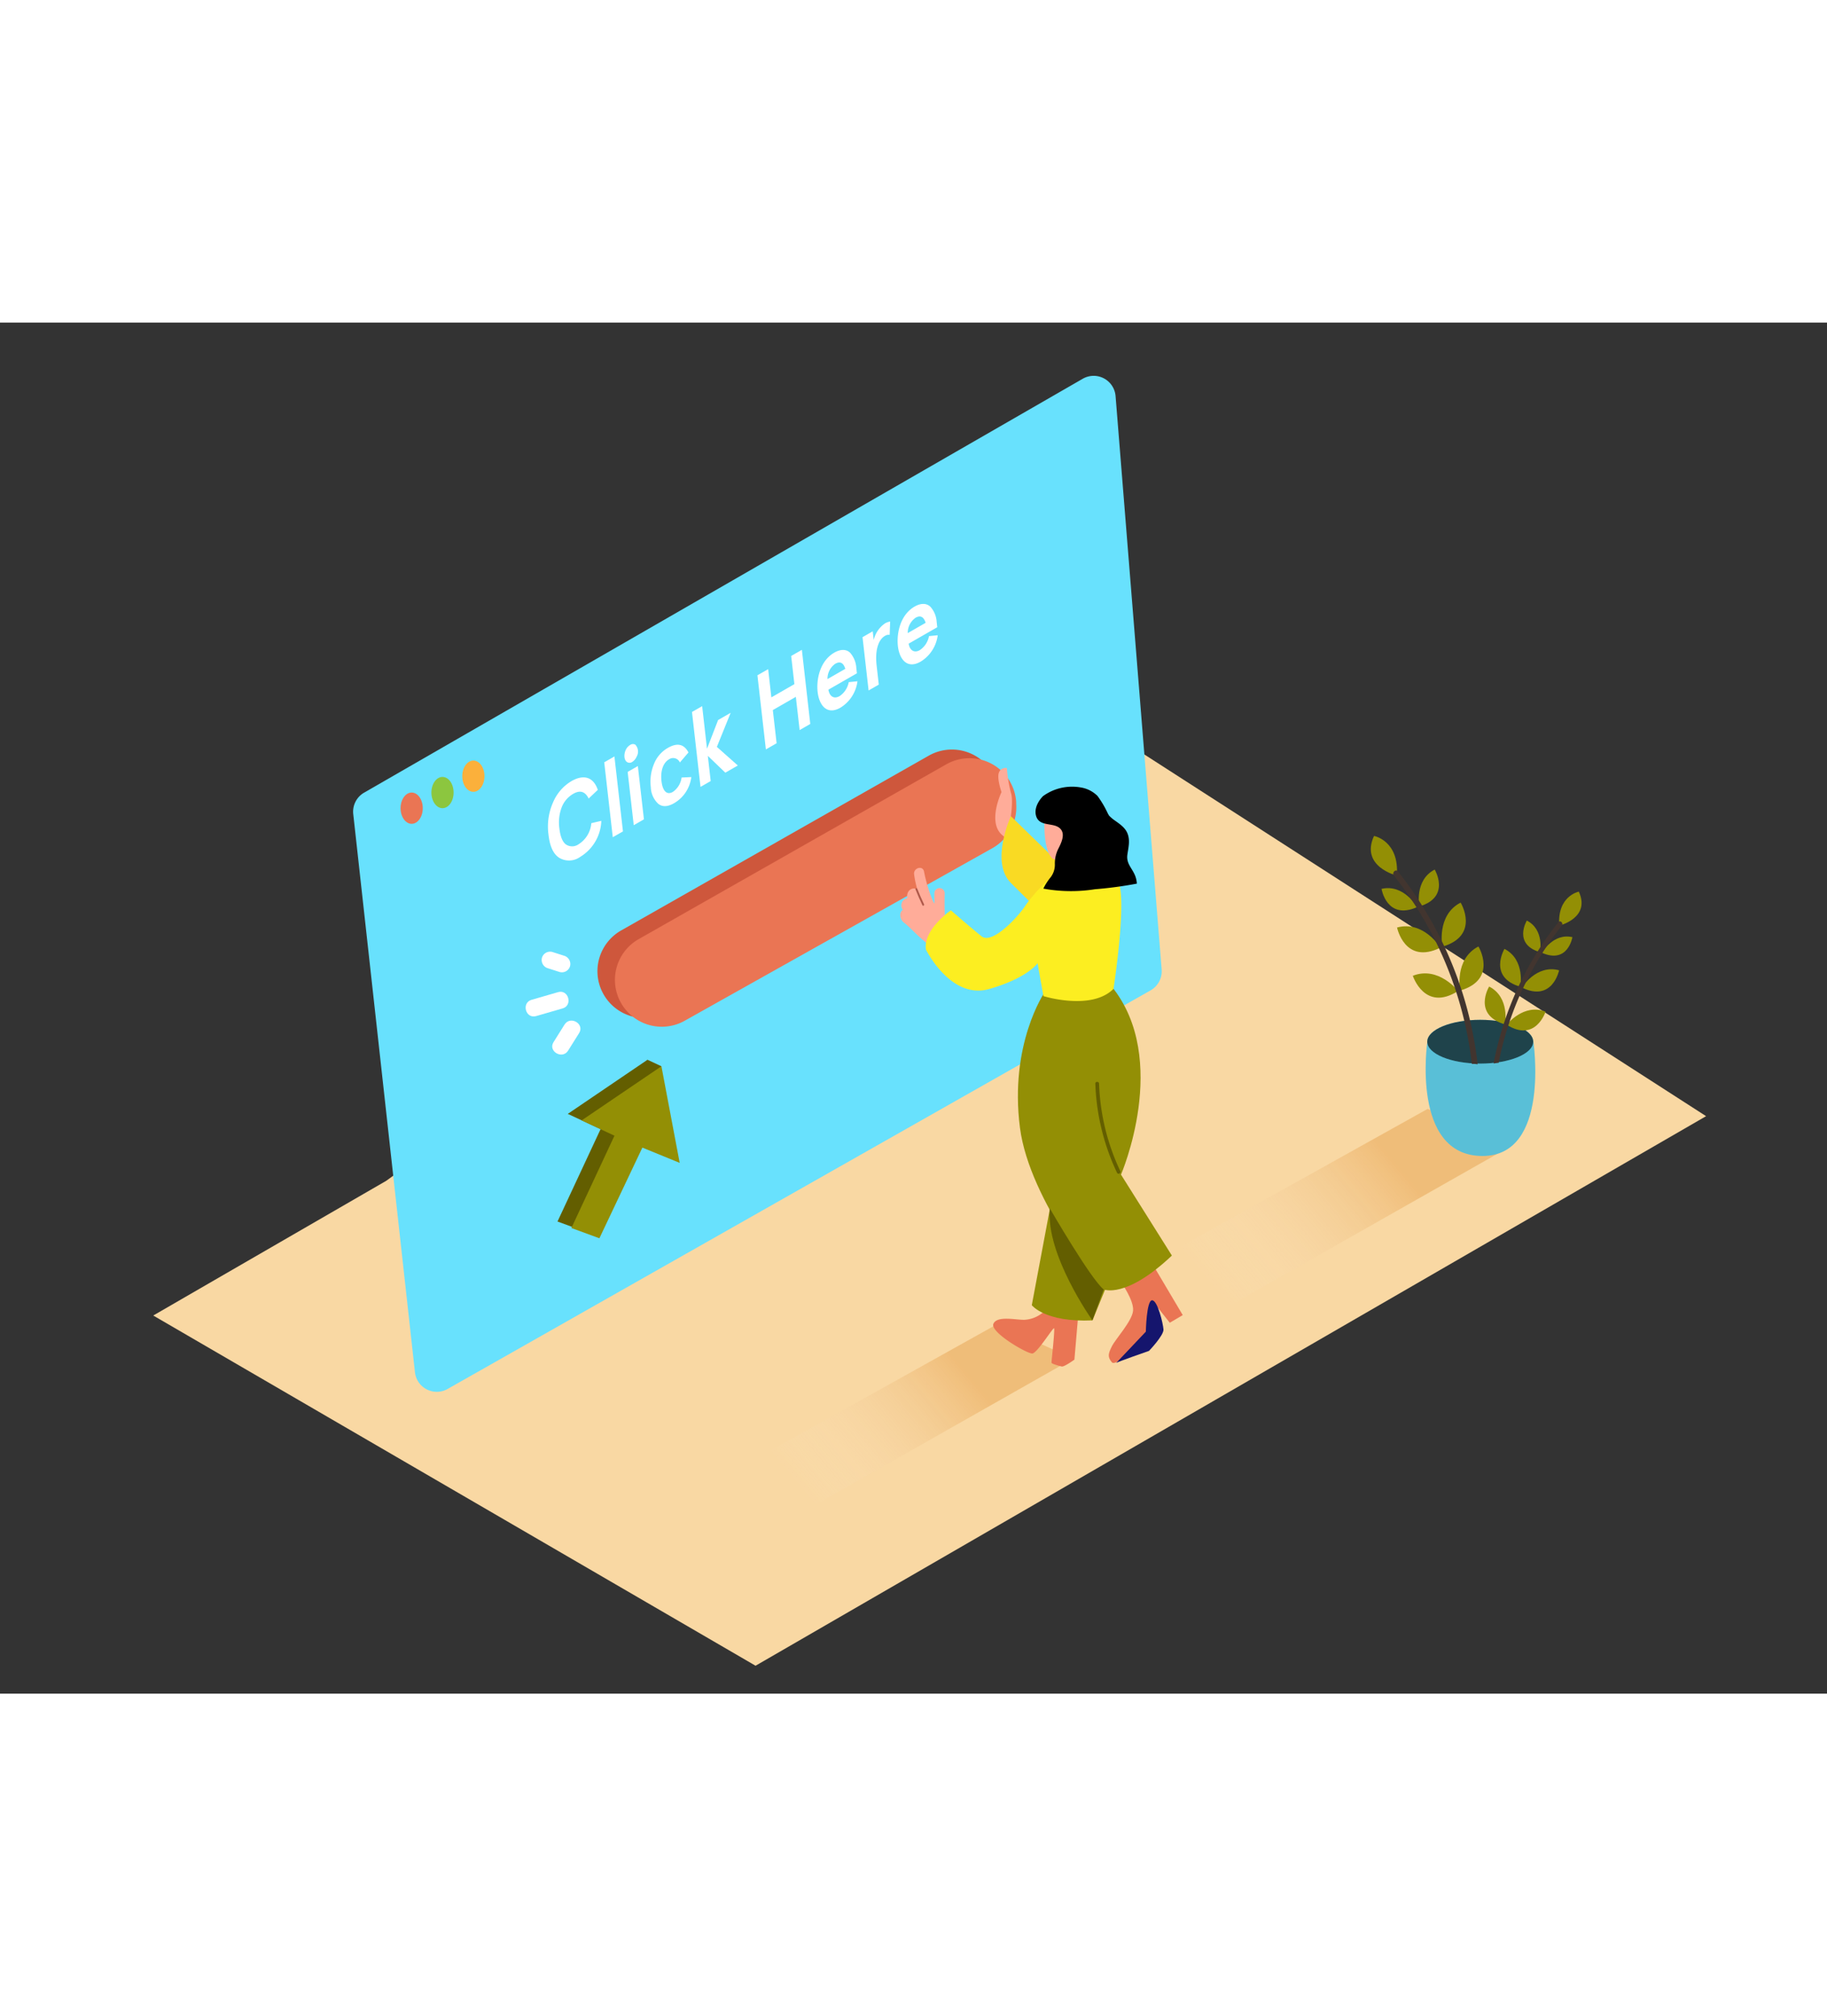 <svg id="Layer_2" data-name="Layer 2" xmlns="http://www.w3.org/2000/svg" xmlns:xlink="http://www.w3.org/1999/xlink" viewBox="0 0 400 300" data-imageid="sent-messages-d" imageName="Click Here" class="illustrations_image" style="width: 272px;"><rect x="0" y="0" width="400" height="300" fill="#333333" stroke="none"/><defs><linearGradient id="linear-gradient" x1="176.24" y1="256.96" x2="210.82" y2="228.04" gradientUnits="userSpaceOnUse"><stop offset="0" stop-color="#fff" stop-opacity="0"/><stop offset="0.99" stop-color="#dc841e"/></linearGradient><linearGradient id="linear-gradient-2" x1="266.7" y1="213.26" x2="304.4" y2="181.72" xlink:href="#linear-gradient"/></defs><title>PP</title><path d="M84.55,187.79l-51,29.47,131.87,76.63L373.53,173.64,230.64,81.69" fill="#f9d8a3"/><polyline points="234.96 226.68 175.89 260.17 160.28 251.49 218.31 219.16" opacity="0.32" fill="url(#linear-gradient)"/><path d="M79.72,102.85,237.05,12.29a4.81,4.81,0,0,1,7.19,3.78l10.09,125.47a4.81,4.81,0,0,1-2.42,4.57L98,233.33a4.81,4.81,0,0,1-7.15-3.65L77.34,107.54A4.81,4.81,0,0,1,79.72,102.85Z" fill="#68e1fd" class="target-color"/><path d="M203.32,94.77,136,133a10.26,10.26,0,0,0-5.17,9.66h0a10.26,10.26,0,0,0,15.25,8.2l67.35-37.8a10.26,10.26,0,0,0,5.21-9.71l0-.43A10.26,10.26,0,0,0,203.32,94.77Z" fill="#ce573c"/><path d="M207.15,96.67,139.83,134.9a10.26,10.26,0,0,0-5.17,9.66h0a10.26,10.26,0,0,0,15.25,8.2L217.27,115a10.26,10.26,0,0,0,5.21-9.71l0-.43A10.26,10.26,0,0,0,207.15,96.67Z" fill="#ea7554"/><polyline points="330.72 180.24 266.31 216.76 249.29 207.29 312.57 172.05" opacity="0.32" fill="url(#linear-gradient-2)"/><path d="M312.5,157.35s-3.65,24.92,12,25c15.07.08,11.18-25.31,11.18-25.31S324.77,147.52,312.5,157.35Z" fill="#68e1fd" class="target-color"/><path d="M312.5,157.35s-3.65,24.92,12,25c15.07.08,11.18-25.31,11.18-25.31S324.77,147.52,312.5,157.35Z" opacity="0.15"/><ellipse cx="324.08" cy="157.35" rx="11.6" ry="4.79" fill="#68e1fd" class="target-color"/><ellipse cx="324.08" cy="157.35" rx="11.6" ry="4.79" opacity="0.7"/><path d="M305.82,121s-8.08-1.94-5-8.67C300.84,112.3,306.4,113.4,305.82,121Z" fill="#938f05"/><path d="M310.74,127.75s-1.12-5.75,3.37-8.07C314.11,119.68,317.72,125.7,310.74,127.75Z" fill="#938f05"/><path d="M315.78,136.56s-1.34-6.88,4-9.65C319.81,126.91,324.13,134.11,315.78,136.56Z" fill="#938f05"/><path d="M319.68,146.16s-1.34-6.88,4-9.65C323.71,136.51,328,143.71,319.68,146.16Z" fill="#938f05"/><path d="M310.25,127.9s-2.85-5.11-7.78-4C302.47,123.91,303.6,130.84,310.25,127.9Z" fill="#938f05"/><path d="M315.36,136.77s-3.65-6-9.49-4.41C305.87,132.37,307.54,140.6,315.36,136.77Z" fill="#938f05"/><path d="M319.23,146.25s-4.28-5.54-9.91-3.33C309.32,142.91,311.89,150.91,319.23,146.25Z" fill="#938f05"/><path d="M322.26,162.2h.11a5.59,5.59,0,0,1,1.13.09.56.56,0,0,0,0-.12,82.87,82.87,0,0,0-17.43-42.07c-.5-.63-1.39.26-.89.89a81.35,81.35,0,0,1,17.06,41.18Z" fill="#42352f"/><path d="M341.39,131.94s6.93-1.66,4.27-7.43C345.66,124.51,340.89,125.45,341.39,131.94Z" fill="#938f05"/><path d="M337.17,137.76s1-4.93-2.89-6.92C334.28,130.84,331.18,136,337.17,137.76Z" fill="#938f05"/><path d="M332.85,145.32s1.15-5.9-3.46-8.28C329.39,137,325.69,143.22,332.85,145.32Z" fill="#938f05"/><path d="M329.5,153.56s1.15-5.9-3.46-8.28C326,145.28,322.33,151.46,329.5,153.56Z" fill="#938f05"/><path d="M337.59,137.89s2.45-4.39,6.67-3.42C344.26,134.47,343.29,140.41,337.59,137.89Z" fill="#938f05"/><path d="M333.21,145.5s3.13-5.13,8.14-3.78C341.34,141.72,339.91,148.78,333.21,145.5Z" fill="#938f05"/><path d="M329.88,153.63s3.68-4.75,8.5-2.86C338.39,150.77,336.18,157.63,329.88,153.63Z" fill="#938f05"/><path d="M341.17,131.21A71.06,71.06,0,0,0,327,162.11c.37-.06.74-.11,1.12-.15a69.78,69.78,0,0,1,13.8-30C342.36,131.43,341.6,130.66,341.17,131.21Z" fill="#42352f"/><path d="M221.32,108s.54-3.7,0-5.12a31,31,0,0,1-.87-5.39,1.5,1.5,0,0,0-1.74.94c-.52,1.24.56,4.3.56,4.3s-3.07,6.37,0,9.27S221.32,108,221.32,108Z" fill="#ffac99"/><path d="M241.69,127.85,221.32,108s-4.61,10,0,14.61L240,141.18" fill="#f9da23"/><path d="M245.49,210.05s2.81,3.9,2.58,6.18-3.81,6.12-4.63,7.75-1,2.34,0,3.53,9.79-6.46,10-7.68-1.22-5.91-1.22-5.91l3.89,4.92,2.84-1.67-6-10.12" fill="#ea7554"/><path d="M244.38,227.64c.24-.23,7.18-2.64,7.18-2.64s3.26-3.4,3.17-4.69-1.29-6.44-2.51-6.38-1.35,6.86-1.35,6.86Z" fill="#15156d"/><path d="M236.12,216.52l-.89,10.39s-2.25,1.64-2.8,1.5-2.2-.57-2.22-.83.79-7.34.56-7.53-3.67,5.41-4.75,5.52-9.32-4.67-8.53-6.49,4.77-.87,6.74-.88a6.89,6.89,0,0,0,6.15-4.51" fill="#ea7554"/><path d="M230.9,188.37l-5,26.63s2.9,3.8,13.29,3.32l7.73-18.89" fill="#938f05"/><path d="M228.68,146.57s-7.75,11.31-5.37,29.62c2.11,16.23,18.32,35.36,18.32,35.36s4.85,2.14,14.94-7.41l-11.14-17.71s10.86-25.15-2-41.12" fill="#938f05"/><path d="M206.83,124.87a1.13,1.13,0,0,0-2.26,0c0,.76,0,1.52,0,2.29l-.26-.49a32.65,32.65,0,0,1-2-6.54c-.28-1.46-2.37-.8-2.18.6a22.71,22.71,0,0,0,.69,3.25l-.22-.09a1.49,1.49,0,0,0-1.9,1,2.1,2.1,0,0,0-.06,1.07l-.17,0a1.64,1.64,0,0,0-.82,2.52,1.5,1.5,0,0,0-.54.89,2.18,2.18,0,0,0,1,2.07c.78.65,1.62,1.49,2.34,2.18.93.91,2,1.81,2.87,2.54s2.31-1.68,2.32-2.48A1,1,0,0,0,207,132.7Q206.74,128.79,206.83,124.87Z" fill="#ffac99"/><path d="M202.31,127.28q-.8-1.67-1.48-3.39c-.1-.24-.49-.14-.4.11q.7,1.77,1.52,3.49C202.07,127.73,202.42,127.52,202.31,127.28Z" fill="#af594a"/><path d="M229.86,121.6a37.26,37.26,0,0,0-5.24,5.78c-1.46,2.37-7.33,8.83-9.74,6.89s-6.69-5.67-6.69-5.67-6.1,4.2-5.47,8.57c0,0,5.42,11.08,13.88,8.64s10.56-5.64,10.56-5.64l1.28,7.2s10.49,3.28,15.35-1.59c0,0,3.19-20.7.84-23.79" fill="#fcee21"/><path d="M228.69,109.06c-.08.24-.26,7.75,2.29,8.46s6.89-1.07,8-3.45-.48-10-4.51-10.4S229.41,106.87,228.69,109.06Z" fill="#ffac99"/><path d="M231.79,110.45c1.68,1.14.62,3.3-.09,4.69a7.2,7.2,0,0,0-.75,3.43,4.5,4.5,0,0,1-1.09,3,12,12,0,0,0-1.43,2.28,33.86,33.86,0,0,0,11.28.14,87.52,87.52,0,0,0,9.19-1.23,5.53,5.53,0,0,0-.44-1.89c-.72-1.65-1.91-2.54-1.63-4.49.22-1.5.6-3,.07-4.47s-1.84-2.25-3.08-3.15a7.89,7.89,0,0,1-1-.88l-.26-.44a21.91,21.91,0,0,0-2.27-3.86,6.67,6.67,0,0,0-3.64-1.86,10.83,10.83,0,0,0-8.3,1.9s-2.19,2.1-1.5,4.36S230.28,109.43,231.79,110.45Z"/><path d="M229.87,193.86s8.88,15.36,11.77,17.7l-2.47,6.76S228.86,203.85,229.87,193.86Z" fill="#635e00"/><path d="M245.26,185.63a48.38,48.38,0,0,1-4.63-19.1c0-.53-.84-.53-.82,0A49.42,49.42,0,0,0,244.55,186C244.78,186.52,245.49,186.11,245.26,185.63Z" fill="#635e00"/><polygon points="124.31 173.14 141.76 161.3 145.77 182.43 137.59 179.1 128.19 198.94 122.06 196.69 131.49 176.48 124.31 173.14" fill="#635e00"/><polyline points="141.76 161.3 144.81 162.72 143.75 165.18 140.43 164.63" fill="#635e00"/><polygon points="127.35 174.56 144.81 162.72 148.81 183.86 140.64 180.52 131.23 200.36 125.1 198.11 134.53 177.91 127.35 174.56" fill="#938f05"/><path d="M125.11,100.33c2.73-1.56,4.82-.88,5.77,1.91l-2,1.9c-.77-1.56-1.9-1.91-3.43-1A5.82,5.82,0,0,0,123,106a9.31,9.31,0,0,0-.53,4.68c.2,1.77.7,3,1.47,3.53a2.43,2.43,0,0,0,2.74-.07,6,6,0,0,0,2.78-4.61l2.19-.51a9.59,9.59,0,0,1-4.66,7.91,4.16,4.16,0,0,1-4.48.22c-1.33-.79-2.13-2.5-2.42-5.09a13,13,0,0,1,1-7.09A9.87,9.87,0,0,1,125.11,100.33Z" fill="#fff"/><polygon points="134.52 94.93 136.39 111.33 134.16 112.6 132.29 96.21 134.52 94.93" fill="#fff"/><path d="M138.37,96.16a1,1,0,0,1-1.08,0c-.64-.4-.77-1.59-.3-2.64a2.46,2.46,0,0,1,1-1.12,1.06,1.06,0,0,1,1.09-.06,2.2,2.2,0,0,1,.3,2.64A2.5,2.5,0,0,1,138.37,96.16Z" fill="#fff"/><polygon points="138.75 109.97 137.42 98.31 139.65 97.03 140.98 108.69 138.75 109.97" fill="#fff"/><polygon points="153.73 83.92 154.79 93.24 157.22 86.96 159.97 85.38 156.95 92.84 161.54 96.91 158.8 98.48 154.97 94.8 155.6 100.31 153.37 101.59 151.5 85.2 153.73 83.92" fill="#fff"/><path d="M146.22,93.06q3.08-1.77,4.51,1l-1.88,2.19a1.6,1.6,0,0,0-2.35-.71c-1.36.78-1.92,2.64-1.68,4.76s1.12,3.17,2.49,2.39a4.57,4.57,0,0,0,1.92-3.15l2.12-.1a7.67,7.67,0,0,1-3.75,5.71c-1.42.81-2.56.86-3.47.15a5.13,5.13,0,0,1-1.64-3.65,10,10,0,0,1,.66-5A7,7,0,0,1,146.22,93.06Z" fill="#fff"/><polygon points="175.56 71.6 177.4 87.82 175.07 89.16 174.24 81.89 169.2 84.78 170.03 92.04 167.68 93.39 165.83 77.17 168.18 75.83 168.88 82 173.92 79.11 173.22 72.94 175.56 71.6" fill="#fff"/><path d="M187.48,75.56l.13,1.18-6.24,3.58c.21,1.38,1.15,2.15,2.45,1.41a4.72,4.72,0,0,0,2-3.06l1.91-.19A7.93,7.93,0,0,1,184,84.26c-3.11,1.78-4.72-.76-5-3.54s.56-6.73,3.67-8.51c1.45-.83,2.71-.74,3.49.07A5.53,5.53,0,0,1,187.48,75.56ZM181.17,78l3.9-2.24c-.41-1.34-1.14-1.71-2.2-1.11A4,4,0,0,0,181.17,78" fill="#fff"/><path d="M205.07,65.48l.13,1.18-6.26,3.59c.21,1.38,1.15,2.15,2.45,1.41a4.69,4.69,0,0,0,2-3.06l1.91-.19a7.92,7.92,0,0,1-3.73,5.77c-3.12,1.79-4.73-.75-5-3.53s.56-6.73,3.68-8.52c1.43-.82,2.69-.73,3.48.08A5.42,5.42,0,0,1,205.07,65.48Zm-6.33,2.46,3.92-2.25c-.42-1.33-1.16-1.71-2.2-1.11a4,4,0,0,0-1.72,3.36" fill="#fff"/><path d="M193.77,65.81a3.34,3.34,0,0,1,1.12-.4l-.11,2.92a1.41,1.41,0,0,0-1,.2c-1.42.81-2.25,3-1.85,6.54l.47,4.14-2.23,1.28-1.33-11.66,2.23-1.28.22,1.89A6.08,6.08,0,0,1,193.77,65.81Z" fill="#fff"/><ellipse cx="90.13" cy="106.25" rx="2.43" ry="3.42" fill="#ea7554"/><ellipse cx="96.88" cy="102.83" rx="2.43" ry="3.42" fill="#8cc63f"/><ellipse cx="103.64" cy="99.25" rx="2.43" ry="3.42" fill="#fbb03b"/><path d="M123.52,138.54l-2.6-.83a1.86,1.86,0,0,0-2.27,1.29,1.89,1.89,0,0,0,1.29,2.27l2.6.83a1.86,1.86,0,0,0,2.27-1.29A1.89,1.89,0,0,0,123.52,138.54Z" fill="#fff"/><path d="M122.19,146.5l-5.81,1.68c-2.28.66-1.31,4.22,1,3.56l5.81-1.68C125.45,149.41,124.48,145.84,122.19,146.5Z" fill="#fff"/><path d="M123.6,153.6l-2.41,3.84c-1.27,2,1.93,3.87,3.19,1.86l2.41-3.84C128.06,153.44,124.86,151.58,123.6,153.6Z" fill="#fff"/></svg>